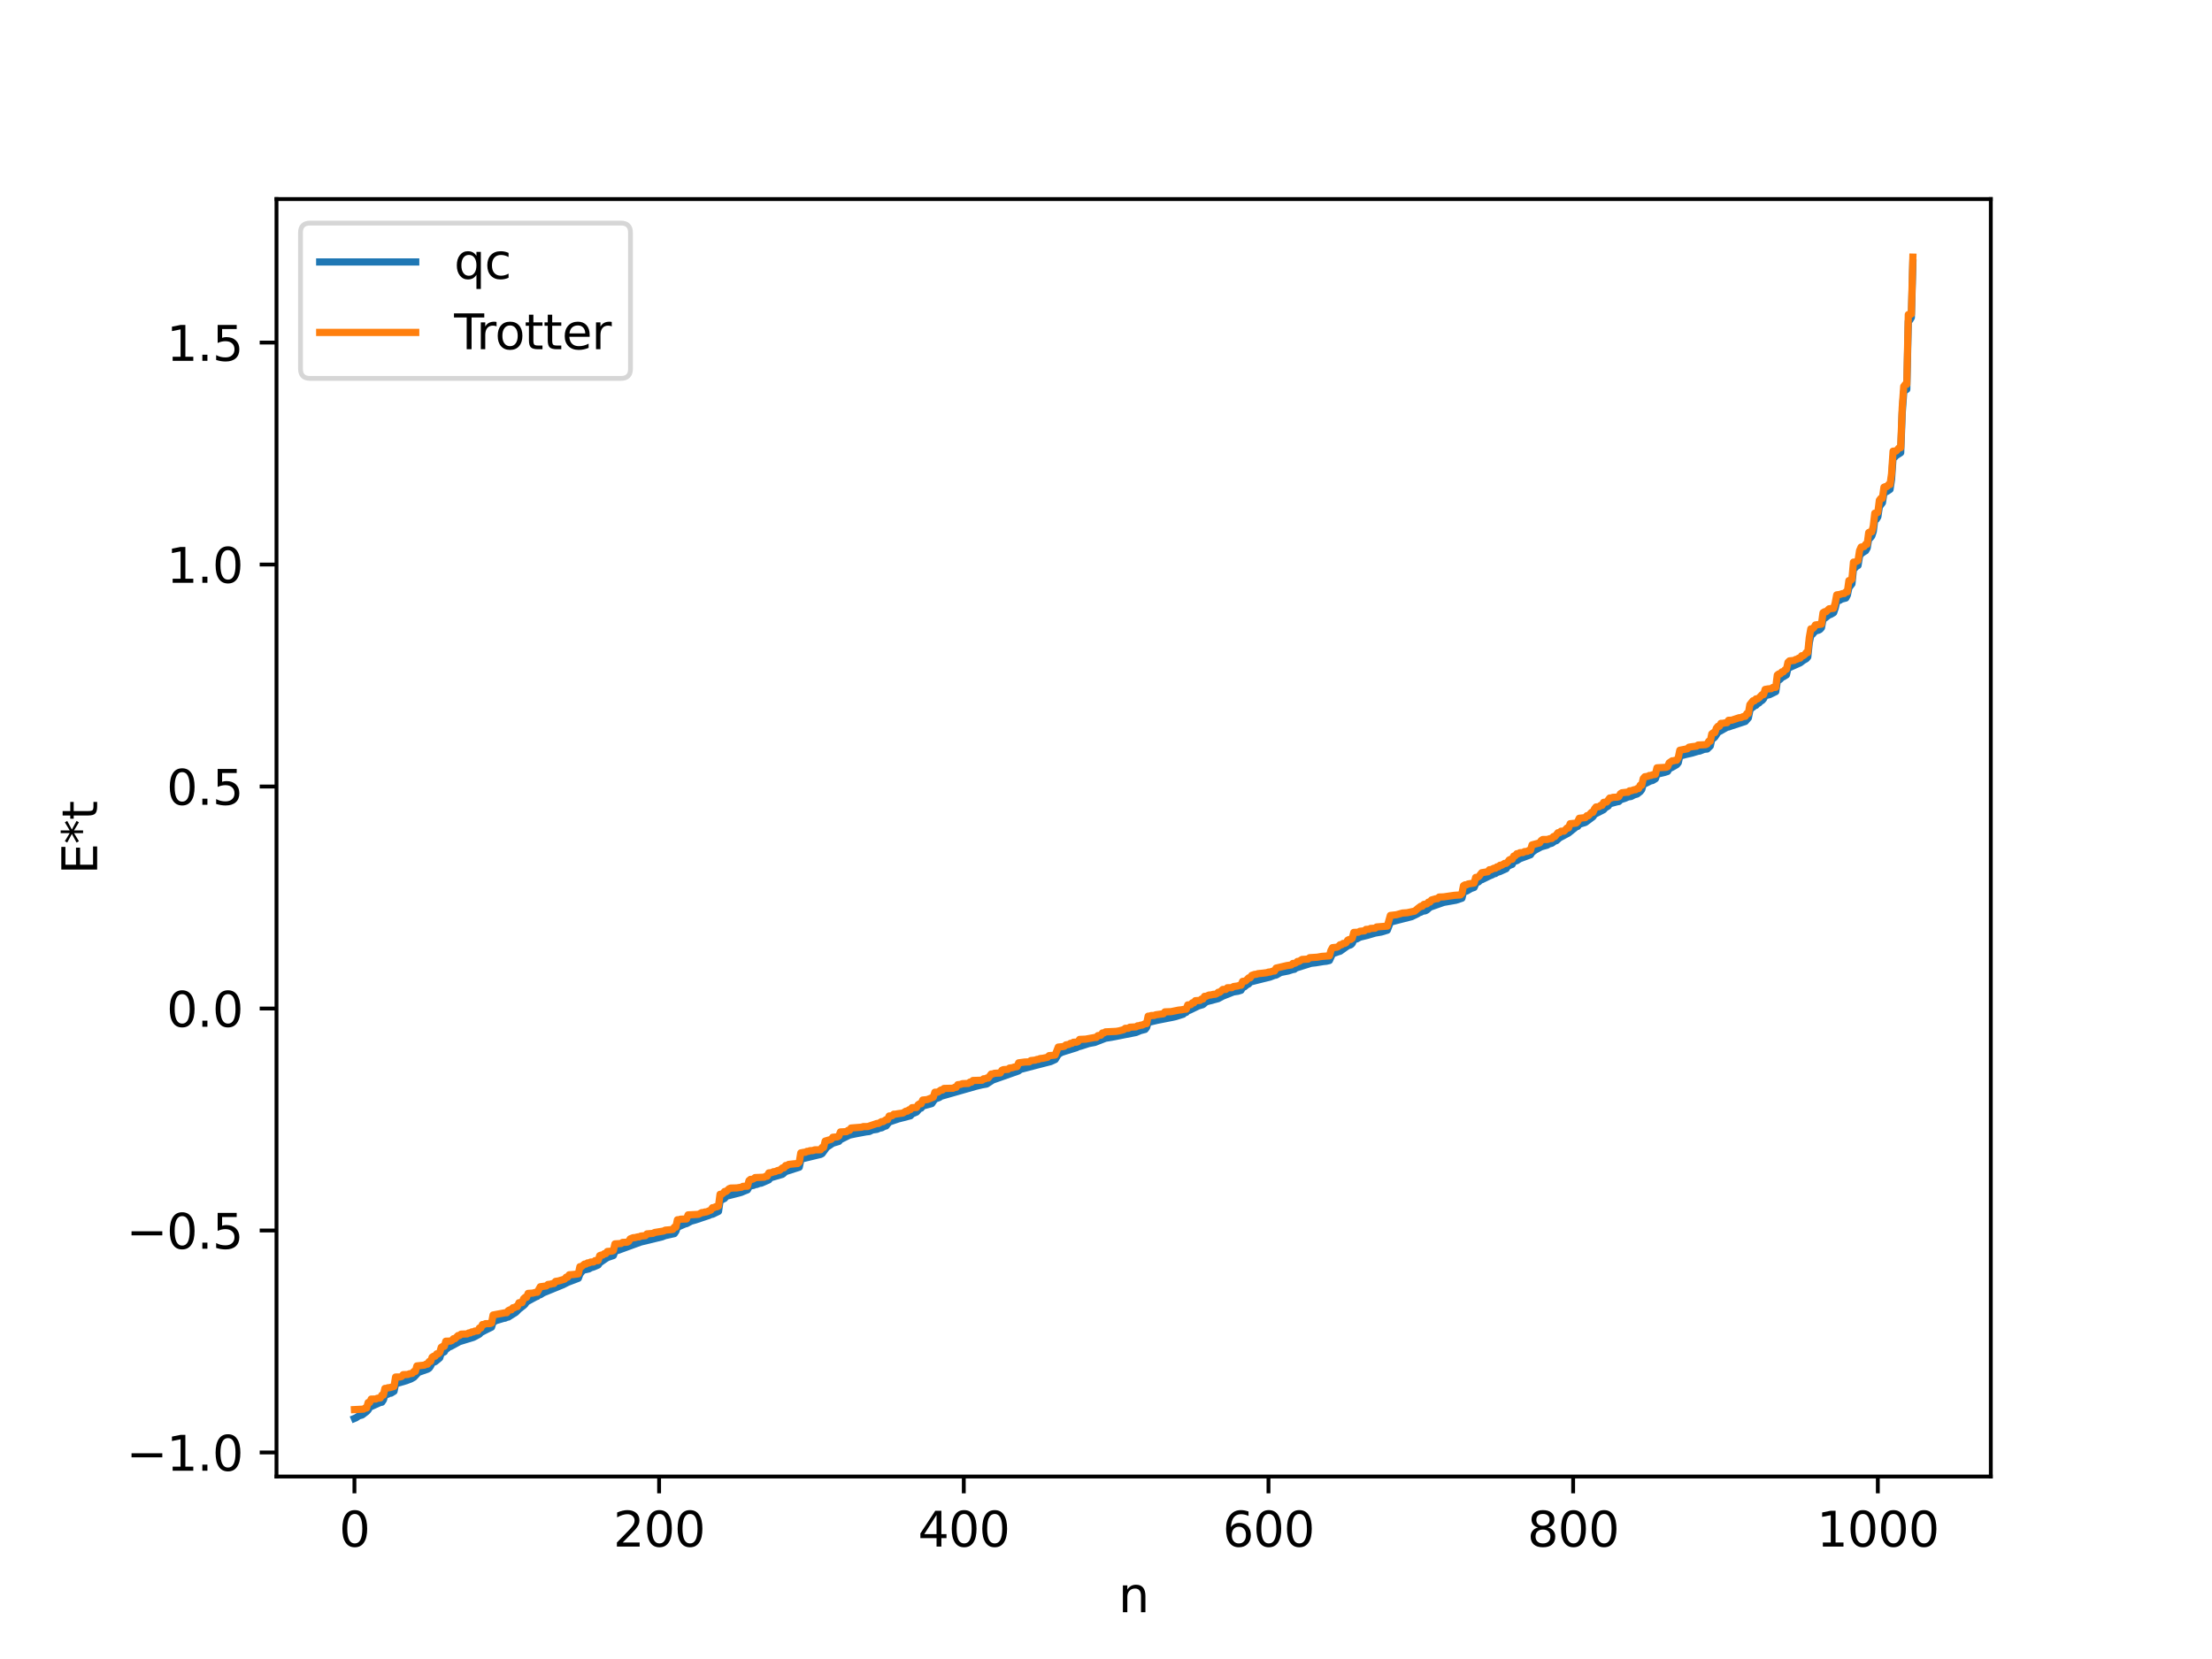 <?xml version="1.0" encoding="utf-8" standalone="no"?>
<!DOCTYPE svg PUBLIC "-//W3C//DTD SVG 1.1//EN"
  "http://www.w3.org/Graphics/SVG/1.1/DTD/svg11.dtd">
<svg xmlns:xlink="http://www.w3.org/1999/xlink" width="460.8pt" height="345.6pt" viewBox="0 0 460.8 345.6" xmlns="http://www.w3.org/2000/svg" version="1.1">
 <defs>
  <style type="text/css">*{stroke-linejoin: round; stroke-linecap: butt}</style>
 </defs>
 <g id="figure_1">
  <g id="patch_1">
   <path d="M 0 345.6 
L 460.8 345.6 
L 460.8 0 
L 0 0 
z
" style="fill: #ffffff"/>
  </g>
  <g id="axes_1">
   <g id="patch_2">
    <path d="M 57.6 307.584 
L 414.72 307.584 
L 414.72 41.472 
L 57.6 41.472 
z
" style="fill: #ffffff"/>
   </g>
   <g id="matplotlib.axis_1">
    <g id="xtick_1">
     <g id="line2d_1">
      <defs>
       <path id="m798a62970d" d="M 0 0 
L 0 3.5 
" style="stroke: #000000; stroke-width: 0.8"/>
      </defs>
      <g>
       <use xlink:href="#m798a62970d" x="73.833" y="307.584" style="stroke: #000000; stroke-width: 0.8"/>
      </g>
     </g>
     <g id="text_1">
      <!-- 0 -->
      <g transform="translate(70.651 322.182) scale(0.1 -0.1)">
       <defs>
        <path id="DejaVuSans-30" d="M 2034 4250 
Q 1547 4250 1301 3770 
Q 1056 3291 1056 2328 
Q 1056 1369 1301 889 
Q 1547 409 2034 409 
Q 2525 409 2770 889 
Q 3016 1369 3016 2328 
Q 3016 3291 2770 3770 
Q 2525 4250 2034 4250 
z
M 2034 4750 
Q 2819 4750 3233 4129 
Q 3647 3509 3647 2328 
Q 3647 1150 3233 529 
Q 2819 -91 2034 -91 
Q 1250 -91 836 529 
Q 422 1150 422 2328 
Q 422 3509 836 4129 
Q 1250 4750 2034 4750 
z
" transform="scale(0.016)"/>
       </defs>
       <use xlink:href="#DejaVuSans-30"/>
      </g>
     </g>
    </g>
    <g id="xtick_2">
     <g id="line2d_2">
      <g>
       <use xlink:href="#m798a62970d" x="137.304" y="307.584" style="stroke: #000000; stroke-width: 0.8"/>
      </g>
     </g>
     <g id="text_2">
      <!-- 200 -->
      <g transform="translate(127.76 322.182) scale(0.1 -0.1)">
       <defs>
        <path id="DejaVuSans-32" d="M 1228 531 
L 3431 531 
L 3431 0 
L 469 0 
L 469 531 
Q 828 903 1448 1529 
Q 2069 2156 2228 2338 
Q 2531 2678 2651 2914 
Q 2772 3150 2772 3378 
Q 2772 3750 2511 3984 
Q 2250 4219 1831 4219 
Q 1534 4219 1204 4116 
Q 875 4013 500 3803 
L 500 4441 
Q 881 4594 1212 4672 
Q 1544 4750 1819 4750 
Q 2544 4750 2975 4387 
Q 3406 4025 3406 3419 
Q 3406 3131 3298 2873 
Q 3191 2616 2906 2266 
Q 2828 2175 2409 1742 
Q 1991 1309 1228 531 
z
" transform="scale(0.016)"/>
       </defs>
       <use xlink:href="#DejaVuSans-32"/>
       <use xlink:href="#DejaVuSans-30" x="63.623"/>
       <use xlink:href="#DejaVuSans-30" x="127.246"/>
      </g>
     </g>
    </g>
    <g id="xtick_3">
     <g id="line2d_3">
      <g>
       <use xlink:href="#m798a62970d" x="200.775" y="307.584" style="stroke: #000000; stroke-width: 0.8"/>
      </g>
     </g>
     <g id="text_3">
      <!-- 400 -->
      <g transform="translate(191.231 322.182) scale(0.1 -0.1)">
       <defs>
        <path id="DejaVuSans-34" d="M 2419 4116 
L 825 1625 
L 2419 1625 
L 2419 4116 
z
M 2253 4666 
L 3047 4666 
L 3047 1625 
L 3713 1625 
L 3713 1100 
L 3047 1100 
L 3047 0 
L 2419 0 
L 2419 1100 
L 313 1100 
L 313 1709 
L 2253 4666 
z
" transform="scale(0.016)"/>
       </defs>
       <use xlink:href="#DejaVuSans-34"/>
       <use xlink:href="#DejaVuSans-30" x="63.623"/>
       <use xlink:href="#DejaVuSans-30" x="127.246"/>
      </g>
     </g>
    </g>
    <g id="xtick_4">
     <g id="line2d_4">
      <g>
       <use xlink:href="#m798a62970d" x="264.246" y="307.584" style="stroke: #000000; stroke-width: 0.8"/>
      </g>
     </g>
     <g id="text_4">
      <!-- 600 -->
      <g transform="translate(254.702 322.182) scale(0.1 -0.1)">
       <defs>
        <path id="DejaVuSans-36" d="M 2113 2584 
Q 1688 2584 1439 2293 
Q 1191 2003 1191 1497 
Q 1191 994 1439 701 
Q 1688 409 2113 409 
Q 2538 409 2786 701 
Q 3034 994 3034 1497 
Q 3034 2003 2786 2293 
Q 2538 2584 2113 2584 
z
M 3366 4563 
L 3366 3988 
Q 3128 4100 2886 4159 
Q 2644 4219 2406 4219 
Q 1781 4219 1451 3797 
Q 1122 3375 1075 2522 
Q 1259 2794 1537 2939 
Q 1816 3084 2150 3084 
Q 2853 3084 3261 2657 
Q 3669 2231 3669 1497 
Q 3669 778 3244 343 
Q 2819 -91 2113 -91 
Q 1303 -91 875 529 
Q 447 1150 447 2328 
Q 447 3434 972 4092 
Q 1497 4750 2381 4750 
Q 2619 4750 2861 4703 
Q 3103 4656 3366 4563 
z
" transform="scale(0.016)"/>
       </defs>
       <use xlink:href="#DejaVuSans-36"/>
       <use xlink:href="#DejaVuSans-30" x="63.623"/>
       <use xlink:href="#DejaVuSans-30" x="127.246"/>
      </g>
     </g>
    </g>
    <g id="xtick_5">
     <g id="line2d_5">
      <g>
       <use xlink:href="#m798a62970d" x="327.717" y="307.584" style="stroke: #000000; stroke-width: 0.8"/>
      </g>
     </g>
     <g id="text_5">
      <!-- 800 -->
      <g transform="translate(318.173 322.182) scale(0.1 -0.1)">
       <defs>
        <path id="DejaVuSans-38" d="M 2034 2216 
Q 1584 2216 1326 1975 
Q 1069 1734 1069 1313 
Q 1069 891 1326 650 
Q 1584 409 2034 409 
Q 2484 409 2743 651 
Q 3003 894 3003 1313 
Q 3003 1734 2745 1975 
Q 2488 2216 2034 2216 
z
M 1403 2484 
Q 997 2584 770 2862 
Q 544 3141 544 3541 
Q 544 4100 942 4425 
Q 1341 4750 2034 4750 
Q 2731 4750 3128 4425 
Q 3525 4100 3525 3541 
Q 3525 3141 3298 2862 
Q 3072 2584 2669 2484 
Q 3125 2378 3379 2068 
Q 3634 1759 3634 1313 
Q 3634 634 3220 271 
Q 2806 -91 2034 -91 
Q 1263 -91 848 271 
Q 434 634 434 1313 
Q 434 1759 690 2068 
Q 947 2378 1403 2484 
z
M 1172 3481 
Q 1172 3119 1398 2916 
Q 1625 2713 2034 2713 
Q 2441 2713 2670 2916 
Q 2900 3119 2900 3481 
Q 2900 3844 2670 4047 
Q 2441 4250 2034 4250 
Q 1625 4250 1398 4047 
Q 1172 3844 1172 3481 
z
" transform="scale(0.016)"/>
       </defs>
       <use xlink:href="#DejaVuSans-38"/>
       <use xlink:href="#DejaVuSans-30" x="63.623"/>
       <use xlink:href="#DejaVuSans-30" x="127.246"/>
      </g>
     </g>
    </g>
    <g id="xtick_6">
     <g id="line2d_6">
      <g>
       <use xlink:href="#m798a62970d" x="391.188" y="307.584" style="stroke: #000000; stroke-width: 0.8"/>
      </g>
     </g>
     <g id="text_6">
      <!-- 1000 -->
      <g transform="translate(378.463 322.182) scale(0.1 -0.1)">
       <defs>
        <path id="DejaVuSans-31" d="M 794 531 
L 1825 531 
L 1825 4091 
L 703 3866 
L 703 4441 
L 1819 4666 
L 2450 4666 
L 2450 531 
L 3481 531 
L 3481 0 
L 794 0 
L 794 531 
z
" transform="scale(0.016)"/>
       </defs>
       <use xlink:href="#DejaVuSans-31"/>
       <use xlink:href="#DejaVuSans-30" x="63.623"/>
       <use xlink:href="#DejaVuSans-30" x="127.246"/>
       <use xlink:href="#DejaVuSans-30" x="190.869"/>
      </g>
     </g>
    </g>
    <g id="text_7">
     <!-- n -->
     <g transform="translate(232.991 335.861) scale(0.1 -0.1)">
      <defs>
       <path id="DejaVuSans-6e" d="M 3513 2113 
L 3513 0 
L 2938 0 
L 2938 2094 
Q 2938 2591 2744 2837 
Q 2550 3084 2163 3084 
Q 1697 3084 1428 2787 
Q 1159 2491 1159 1978 
L 1159 0 
L 581 0 
L 581 3500 
L 1159 3500 
L 1159 2956 
Q 1366 3272 1645 3428 
Q 1925 3584 2291 3584 
Q 2894 3584 3203 3211 
Q 3513 2838 3513 2113 
z
" transform="scale(0.016)"/>
      </defs>
      <use xlink:href="#DejaVuSans-6e"/>
     </g>
    </g>
   </g>
   <g id="matplotlib.axis_2">
    <g id="ytick_1">
     <g id="line2d_7">
      <defs>
       <path id="maf804257ff" d="M 0 0 
L -3.5 0 
" style="stroke: #000000; stroke-width: 0.8"/>
      </defs>
      <g>
       <use xlink:href="#maf804257ff" x="57.6" y="302.578" style="stroke: #000000; stroke-width: 0.8"/>
      </g>
     </g>
     <g id="text_8">
      <!-- −1.0 -->
      <g transform="translate(26.317 306.377) scale(0.1 -0.1)">
       <defs>
        <path id="DejaVuSans-2212" d="M 678 2272 
L 4684 2272 
L 4684 1741 
L 678 1741 
L 678 2272 
z
" transform="scale(0.016)"/>
        <path id="DejaVuSans-2e" d="M 684 794 
L 1344 794 
L 1344 0 
L 684 0 
L 684 794 
z
" transform="scale(0.016)"/>
       </defs>
       <use xlink:href="#DejaVuSans-2212"/>
       <use xlink:href="#DejaVuSans-31" x="83.789"/>
       <use xlink:href="#DejaVuSans-2e" x="147.412"/>
       <use xlink:href="#DejaVuSans-30" x="179.199"/>
      </g>
     </g>
    </g>
    <g id="ytick_2">
     <g id="line2d_8">
      <g>
       <use xlink:href="#maf804257ff" x="57.6" y="256.335" style="stroke: #000000; stroke-width: 0.8"/>
      </g>
     </g>
     <g id="text_9">
      <!-- −0.5 -->
      <g transform="translate(26.317 260.134) scale(0.1 -0.1)">
       <defs>
        <path id="DejaVuSans-35" d="M 691 4666 
L 3169 4666 
L 3169 4134 
L 1269 4134 
L 1269 2991 
Q 1406 3038 1543 3061 
Q 1681 3084 1819 3084 
Q 2600 3084 3056 2656 
Q 3513 2228 3513 1497 
Q 3513 744 3044 326 
Q 2575 -91 1722 -91 
Q 1428 -91 1123 -41 
Q 819 9 494 109 
L 494 744 
Q 775 591 1075 516 
Q 1375 441 1709 441 
Q 2250 441 2565 725 
Q 2881 1009 2881 1497 
Q 2881 1984 2565 2268 
Q 2250 2553 1709 2553 
Q 1456 2553 1204 2497 
Q 953 2441 691 2322 
L 691 4666 
z
" transform="scale(0.016)"/>
       </defs>
       <use xlink:href="#DejaVuSans-2212"/>
       <use xlink:href="#DejaVuSans-30" x="83.789"/>
       <use xlink:href="#DejaVuSans-2e" x="147.412"/>
       <use xlink:href="#DejaVuSans-35" x="179.199"/>
      </g>
     </g>
    </g>
    <g id="ytick_3">
     <g id="line2d_9">
      <g>
       <use xlink:href="#maf804257ff" x="57.6" y="210.092" style="stroke: #000000; stroke-width: 0.8"/>
      </g>
     </g>
     <g id="text_10">
      <!-- 0.0 -->
      <g transform="translate(34.697 213.892) scale(0.1 -0.1)">
       <use xlink:href="#DejaVuSans-30"/>
       <use xlink:href="#DejaVuSans-2e" x="63.623"/>
       <use xlink:href="#DejaVuSans-30" x="95.41"/>
      </g>
     </g>
    </g>
    <g id="ytick_4">
     <g id="line2d_10">
      <g>
       <use xlink:href="#maf804257ff" x="57.6" y="163.849" style="stroke: #000000; stroke-width: 0.8"/>
      </g>
     </g>
     <g id="text_11">
      <!-- 0.5 -->
      <g transform="translate(34.697 167.649) scale(0.1 -0.1)">
       <use xlink:href="#DejaVuSans-30"/>
       <use xlink:href="#DejaVuSans-2e" x="63.623"/>
       <use xlink:href="#DejaVuSans-35" x="95.41"/>
      </g>
     </g>
    </g>
    <g id="ytick_5">
     <g id="line2d_11">
      <g>
       <use xlink:href="#maf804257ff" x="57.6" y="117.606" style="stroke: #000000; stroke-width: 0.8"/>
      </g>
     </g>
     <g id="text_12">
      <!-- 1.0 -->
      <g transform="translate(34.697 121.406) scale(0.1 -0.1)">
       <use xlink:href="#DejaVuSans-31"/>
       <use xlink:href="#DejaVuSans-2e" x="63.623"/>
       <use xlink:href="#DejaVuSans-30" x="95.41"/>
      </g>
     </g>
    </g>
    <g id="ytick_6">
     <g id="line2d_12">
      <g>
       <use xlink:href="#maf804257ff" x="57.6" y="71.364" style="stroke: #000000; stroke-width: 0.8"/>
      </g>
     </g>
     <g id="text_13">
      <!-- 1.5 -->
      <g transform="translate(34.697 75.163) scale(0.1 -0.1)">
       <use xlink:href="#DejaVuSans-31"/>
       <use xlink:href="#DejaVuSans-2e" x="63.623"/>
       <use xlink:href="#DejaVuSans-35" x="95.41"/>
      </g>
     </g>
    </g>
    <g id="text_14">
     <!-- E*t -->
     <g transform="translate(20.238 182.148) rotate(-90) scale(0.1 -0.1)">
      <defs>
       <path id="DejaVuSans-45" d="M 628 4666 
L 3578 4666 
L 3578 4134 
L 1259 4134 
L 1259 2753 
L 3481 2753 
L 3481 2222 
L 1259 2222 
L 1259 531 
L 3634 531 
L 3634 0 
L 628 0 
L 628 4666 
z
" transform="scale(0.016)"/>
       <path id="DejaVuSans-2a" d="M 3009 3897 
L 1888 3291 
L 3009 2681 
L 2828 2375 
L 1778 3009 
L 1778 1831 
L 1422 1831 
L 1422 3009 
L 372 2375 
L 191 2681 
L 1313 3291 
L 191 3897 
L 372 4206 
L 1422 3572 
L 1422 4750 
L 1778 4750 
L 1778 3572 
L 2828 4206 
L 3009 3897 
z
" transform="scale(0.016)"/>
       <path id="DejaVuSans-74" d="M 1172 4494 
L 1172 3500 
L 2356 3500 
L 2356 3053 
L 1172 3053 
L 1172 1153 
Q 1172 725 1289 603 
Q 1406 481 1766 481 
L 2356 481 
L 2356 0 
L 1766 0 
Q 1100 0 847 248 
Q 594 497 594 1153 
L 594 3053 
L 172 3053 
L 172 3500 
L 594 3500 
L 594 4494 
L 1172 4494 
z
" transform="scale(0.016)"/>
      </defs>
      <use xlink:href="#DejaVuSans-45"/>
      <use xlink:href="#DejaVuSans-2a" x="63.184"/>
      <use xlink:href="#DejaVuSans-74" x="113.184"/>
     </g>
    </g>
   </g>
   <g id="line2d_13">
    <path d="M 73.833 295.488 
L 74.15 295.356 
L 74.785 294.934 
L 75.42 294.775 
L 76.372 294.055 
L 76.689 293.716 
L 77.006 293.152 
L 79.228 292.155 
L 79.545 292.11 
L 79.862 291.638 
L 80.18 290.626 
L 80.815 290.433 
L 81.132 290.231 
L 81.449 290.223 
L 82.084 289.83 
L 82.401 288.275 
L 84.623 287.63 
L 85.575 287.271 
L 86.21 286.919 
L 87.162 285.893 
L 89.066 285.226 
L 89.383 285.034 
L 89.7 284.584 
L 90.018 283.91 
L 90.653 283.661 
L 91.605 282.87 
L 91.922 281.909 
L 92.557 281.615 
L 92.874 281.066 
L 93.191 280.905 
L 93.509 280.584 
L 93.826 280.526 
L 95.73 279.481 
L 98.586 278.608 
L 99.856 277.939 
L 100.173 277.588 
L 101.443 276.938 
L 102.395 276.471 
L 102.712 275.45 
L 103.347 275.106 
L 104.934 274.632 
L 105.251 274.591 
L 105.568 274.409 
L 105.886 274.371 
L 107.472 273.367 
L 108.107 272.719 
L 109.059 271.983 
L 109.377 271.68 
L 109.694 271.213 
L 111.598 270.171 
L 111.915 270.065 
L 112.233 269.739 
L 112.55 269.721 
L 113.185 269.318 
L 115.089 268.537 
L 117.31 267.626 
L 118.262 267.136 
L 120.484 266.29 
L 120.801 265.412 
L 121.436 264.623 
L 122.705 264.332 
L 123.023 264.122 
L 123.658 263.927 
L 124.61 263.52 
L 124.927 263.052 
L 126.514 261.976 
L 127.783 261.547 
L 128.1 260.668 
L 128.735 260.473 
L 133.496 258.733 
L 137.939 257.657 
L 138.573 257.406 
L 139.208 257.267 
L 139.843 257.122 
L 140.477 256.986 
L 140.795 256.514 
L 141.112 255.663 
L 142.699 254.966 
L 143.016 254.903 
L 143.968 254.395 
L 144.92 254.128 
L 147.777 253.167 
L 148.094 252.992 
L 148.411 252.958 
L 149.681 252.352 
L 149.998 250.14 
L 150.95 249.648 
L 151.267 249.207 
L 153.806 248.564 
L 154.441 248.384 
L 155.076 248.112 
L 155.71 247.863 
L 156.028 247.285 
L 156.345 247.04 
L 156.98 246.938 
L 157.297 246.767 
L 157.615 246.748 
L 158.249 246.501 
L 158.567 246.479 
L 160.153 245.789 
L 160.471 245.371 
L 163.01 244.626 
L 163.644 244.07 
L 166.5 243.153 
L 166.818 241.656 
L 167.135 241.4 
L 170.943 240.481 
L 171.261 240.314 
L 172.213 239.008 
L 173.482 238.155 
L 174.752 237.774 
L 175.069 237.41 
L 176.973 236.46 
L 178.243 236.196 
L 180.464 235.782 
L 181.099 235.713 
L 181.734 235.398 
L 182.686 235.264 
L 183.32 234.98 
L 183.638 234.964 
L 184.272 234.625 
L 184.59 234.55 
L 185.224 233.738 
L 187.129 233.096 
L 189.667 232.437 
L 189.985 232.06 
L 190.937 231.655 
L 191.572 230.92 
L 191.889 230.85 
L 192.206 230.414 
L 193.158 230.153 
L 193.793 229.982 
L 194.11 229.893 
L 194.745 228.97 
L 195.697 228.62 
L 196.015 228.381 
L 196.649 228.198 
L 203.314 226.293 
L 204.583 225.989 
L 205.535 225.822 
L 206.805 224.99 
L 212.2 223.089 
L 212.517 222.793 
L 215.691 221.964 
L 218.864 221.149 
L 219.816 220.714 
L 220.451 219.672 
L 221.086 219.254 
L 221.72 219.041 
L 224.259 218.255 
L 224.577 218.079 
L 225.211 217.916 
L 226.798 217.394 
L 228.067 217.157 
L 230.289 216.29 
L 232.193 215.962 
L 234.097 215.585 
L 236.636 215.089 
L 237.588 214.69 
L 238.54 214.448 
L 238.858 214.046 
L 239.175 212.997 
L 241.079 212.55 
L 244.253 211.927 
L 244.887 211.782 
L 246.474 211.283 
L 246.791 210.973 
L 247.109 210.893 
L 247.426 210.513 
L 247.743 210.48 
L 249.648 209.555 
L 250.6 209.275 
L 251.234 208.711 
L 253.773 208.034 
L 254.725 207.517 
L 256.947 206.638 
L 257.899 206.492 
L 258.534 206.289 
L 258.851 205.712 
L 259.168 205.622 
L 259.803 205.114 
L 260.12 204.972 
L 260.438 204.572 
L 262.977 203.932 
L 264.563 203.545 
L 265.515 203.175 
L 265.833 203.134 
L 266.785 202.589 
L 267.42 202.46 
L 268.372 202.271 
L 269.324 201.965 
L 269.641 201.926 
L 269.958 201.659 
L 273.132 200.672 
L 274.084 200.568 
L 275.671 200.309 
L 276.305 200.243 
L 276.94 200.094 
L 277.575 198.693 
L 278.844 198.243 
L 279.162 198.166 
L 280.748 197.034 
L 281.383 196.82 
L 281.7 196.526 
L 282.018 195.778 
L 282.653 195.583 
L 283.287 195.237 
L 284.874 194.844 
L 286.461 194.378 
L 287.73 194.161 
L 289 193.781 
L 289.634 192.101 
L 290.904 191.769 
L 294.077 190.958 
L 295.347 190.335 
L 295.664 190.111 
L 295.981 190.036 
L 296.299 189.837 
L 296.934 189.733 
L 297.251 189.559 
L 297.886 188.99 
L 300.742 187.983 
L 303.281 187.537 
L 304.55 187.116 
L 304.867 185.81 
L 305.502 185.636 
L 306.454 185.085 
L 307.089 184.868 
L 307.406 184.113 
L 307.724 183.811 
L 308.041 183.696 
L 308.358 183.33 
L 308.676 183.265 
L 310.262 182.488 
L 310.897 182.226 
L 311.215 182.022 
L 311.532 181.977 
L 311.849 181.752 
L 312.484 181.545 
L 313.753 180.976 
L 314.071 180.466 
L 314.705 180.177 
L 315.023 180.066 
L 315.34 179.44 
L 315.975 179.298 
L 316.61 178.89 
L 318.831 178.06 
L 319.148 177.568 
L 319.783 177.094 
L 321.053 176.409 
L 322.322 176.058 
L 322.639 175.821 
L 323.274 175.662 
L 323.909 175.208 
L 324.226 175.125 
L 324.861 174.546 
L 326.765 173.523 
L 328.352 172.248 
L 328.669 172.15 
L 328.986 171.702 
L 329.621 171.52 
L 330.256 171.325 
L 331.843 170.146 
L 332.16 169.639 
L 334.064 168.676 
L 334.381 168.291 
L 335.016 167.92 
L 335.334 167.444 
L 336.92 167.017 
L 337.238 166.97 
L 337.555 166.607 
L 338.507 166.305 
L 339.142 166.021 
L 339.777 165.927 
L 340.411 165.594 
L 341.046 165.41 
L 341.681 164.906 
L 341.998 164.506 
L 342.315 163.428 
L 343.902 162.657 
L 344.22 162.611 
L 344.854 162.23 
L 345.172 161.284 
L 346.758 160.911 
L 347.393 160.702 
L 347.71 160.15 
L 348.345 159.833 
L 349.297 159.285 
L 349.615 158.892 
L 349.932 157.468 
L 350.567 157.34 
L 351.201 157.169 
L 352.471 156.883 
L 353.74 156.498 
L 354.058 156.463 
L 355.01 156.098 
L 355.644 156.031 
L 356.279 155.422 
L 356.596 153.976 
L 356.914 153.832 
L 357.231 153.551 
L 357.866 152.572 
L 359.77 151.49 
L 360.087 151.447 
L 360.722 151.221 
L 363.578 150.286 
L 364.213 149.567 
L 364.53 147.975 
L 364.848 147.483 
L 365.165 147.347 
L 365.482 146.993 
L 365.8 146.935 
L 366.117 146.597 
L 366.434 146.442 
L 366.752 146.094 
L 367.069 145.933 
L 367.386 145.564 
L 367.704 144.925 
L 368.656 144.696 
L 369.925 144.076 
L 370.243 141.915 
L 370.877 141.467 
L 371.195 141.103 
L 371.512 140.985 
L 372.147 140.588 
L 372.464 139.212 
L 375.003 138.083 
L 375.638 137.592 
L 376.272 137.233 
L 376.59 136.864 
L 376.907 133.907 
L 377.224 132.379 
L 377.542 132.159 
L 378.177 131.444 
L 378.811 131.29 
L 379.129 131.126 
L 379.446 130.761 
L 379.763 129.063 
L 380.398 128.586 
L 381.033 128.085 
L 381.35 128.005 
L 381.985 127.63 
L 382.302 126.7 
L 382.62 125.328 
L 382.937 125.124 
L 383.254 125.059 
L 383.572 124.825 
L 384.524 124.581 
L 384.841 123.974 
L 385.158 122.438 
L 385.793 121.622 
L 386.11 118.508 
L 386.428 118.306 
L 386.745 117.948 
L 387.062 117.797 
L 387.38 115.863 
L 387.697 115.352 
L 388.332 114.914 
L 388.649 114.733 
L 388.967 114.18 
L 389.284 112.287 
L 389.601 112.07 
L 389.919 111.681 
L 390.236 110.729 
L 390.553 108.255 
L 390.871 108.18 
L 391.188 107.68 
L 391.505 105.565 
L 392.14 104.729 
L 392.458 102.661 
L 393.092 102.371 
L 393.727 101.947 
L 394.044 99.874 
L 394.362 95.319 
L 394.679 95.249 
L 394.996 94.911 
L 395.948 94.303 
L 396.266 86.016 
L 396.583 81.654 
L 396.9 81.297 
L 397.218 81.11 
L 397.535 66.948 
L 397.853 66.684 
L 398.17 66.142 
L 398.487 54.758 
L 398.487 54.758 
" clip-path="url(#p3ca0324f6d)" style="fill: none; stroke: #1f77b4; stroke-width: 1.5; stroke-linecap: square"/>
   </g>
   <g id="line2d_14">
    <path d="M 73.833 293.645 
L 75.737 293.548 
L 76.054 293.315 
L 76.372 293.315 
L 76.689 292.173 
L 77.006 292.173 
L 77.324 291.455 
L 78.276 291.451 
L 78.593 291.286 
L 79.228 291.22 
L 79.545 290.634 
L 79.862 290.634 
L 80.18 289.236 
L 80.497 289.236 
L 80.815 289.085 
L 81.132 289.085 
L 82.084 288.813 
L 82.401 286.859 
L 83.353 286.85 
L 83.671 286.742 
L 83.988 286.368 
L 84.94 286.334 
L 85.258 286.195 
L 85.892 286.092 
L 86.21 285.7 
L 86.527 285.7 
L 86.844 284.549 
L 88.431 284.375 
L 88.748 284.17 
L 89.066 284.17 
L 89.383 283.63 
L 89.7 283.63 
L 90.018 282.731 
L 90.335 282.521 
L 90.653 282.521 
L 90.97 282.028 
L 91.287 282.028 
L 91.605 281.734 
L 91.922 280.664 
L 92.239 280.471 
L 92.557 280.471 
L 92.874 279.394 
L 93.826 279.375 
L 94.143 279.242 
L 94.461 278.874 
L 94.778 278.874 
L 95.413 278.223 
L 95.73 278.223 
L 96.048 277.926 
L 97.317 277.878 
L 97.634 277.677 
L 97.952 277.677 
L 98.269 277.46 
L 98.586 277.46 
L 98.904 277.282 
L 99.539 277.244 
L 99.856 276.65 
L 100.173 276.65 
L 100.491 275.929 
L 100.808 275.929 
L 101.125 275.743 
L 102.077 275.732 
L 102.395 275.618 
L 102.712 273.941 
L 105.251 273.462 
L 105.568 273.462 
L 105.886 273.021 
L 106.203 272.859 
L 106.52 272.859 
L 106.838 272.428 
L 107.155 272.428 
L 107.472 272.188 
L 107.79 272.188 
L 108.107 271.382 
L 108.742 271.381 
L 109.059 270.561 
L 109.377 270.265 
L 109.694 270.265 
L 110.011 269.437 
L 110.963 269.38 
L 111.598 269.21 
L 111.915 269.21 
L 112.55 268.055 
L 113.82 267.881 
L 114.137 267.582 
L 114.772 267.505 
L 115.089 267.383 
L 115.406 267.383 
L 115.724 266.942 
L 116.358 266.843 
L 117.628 266.464 
L 117.945 266.062 
L 118.262 266.062 
L 118.58 265.564 
L 119.532 265.491 
L 120.484 265.361 
L 120.801 263.871 
L 121.119 263.871 
L 121.753 263.334 
L 122.071 263.334 
L 122.388 263.09 
L 122.705 263.09 
L 123.023 262.911 
L 123.658 262.884 
L 123.975 262.604 
L 124.61 262.602 
L 124.927 261.571 
L 125.244 261.451 
L 125.562 261.451 
L 125.879 261.164 
L 126.196 261.164 
L 126.514 260.704 
L 127.466 260.638 
L 127.783 260.496 
L 128.1 259.125 
L 129.37 259.05 
L 129.687 258.815 
L 130.639 258.774 
L 130.957 258.606 
L 131.274 258.082 
L 131.909 257.833 
L 132.226 257.833 
L 132.861 257.666 
L 133.178 257.666 
L 133.496 257.491 
L 134.448 257.409 
L 134.765 257.044 
L 136.034 256.934 
L 136.352 256.752 
L 138.256 256.443 
L 138.573 256.262 
L 139.525 256.184 
L 140.16 256.113 
L 140.477 255.637 
L 140.795 255.637 
L 141.112 254.106 
L 141.429 254.106 
L 141.747 253.981 
L 143.016 253.931 
L 143.334 253.084 
L 145.238 252.984 
L 145.555 252.95 
L 146.19 252.606 
L 146.507 252.606 
L 146.824 252.475 
L 147.142 252.475 
L 148.094 252.077 
L 148.411 251.585 
L 148.729 251.585 
L 149.046 251.391 
L 149.363 251.391 
L 149.681 251.225 
L 149.998 248.795 
L 150.315 248.795 
L 150.633 248.586 
L 150.95 248.207 
L 151.267 248.207 
L 151.902 247.616 
L 152.22 247.495 
L 153.489 247.467 
L 154.124 247.361 
L 154.441 247.338 
L 154.758 247.134 
L 155.71 247.104 
L 156.028 245.946 
L 156.345 245.684 
L 156.662 245.684 
L 156.98 245.568 
L 157.297 245.313 
L 159.201 245.231 
L 159.519 245.026 
L 159.836 245.026 
L 160.153 244.337 
L 160.788 244.273 
L 161.105 244.094 
L 161.423 244.094 
L 162.058 243.812 
L 162.375 243.812 
L 163.01 243.285 
L 163.327 243.285 
L 163.644 242.805 
L 163.962 242.805 
L 164.279 242.57 
L 165.231 242.463 
L 166.183 242.375 
L 166.5 242.109 
L 166.818 240.172 
L 167.453 240.046 
L 167.77 240.046 
L 168.087 239.848 
L 168.405 239.848 
L 168.722 239.705 
L 169.357 239.687 
L 169.674 239.538 
L 170.943 239.52 
L 171.261 239.031 
L 171.578 239.031 
L 171.896 237.71 
L 173.165 237.336 
L 173.482 236.911 
L 174.434 236.831 
L 174.752 236.654 
L 175.069 235.806 
L 176.339 235.743 
L 176.656 235.471 
L 176.973 235.471 
L 177.291 234.986 
L 179.512 234.812 
L 179.829 234.688 
L 180.781 234.681 
L 182.686 234.037 
L 183.003 234.037 
L 183.638 233.658 
L 183.955 233.658 
L 184.59 233.241 
L 184.907 233.241 
L 185.224 232.484 
L 185.859 232.431 
L 186.177 232.109 
L 186.494 232.109 
L 187.129 231.996 
L 188.081 231.872 
L 188.715 231.469 
L 189.033 231.469 
L 189.35 231.194 
L 189.667 231.136 
L 189.985 230.746 
L 190.937 230.706 
L 191.254 230.143 
L 191.572 229.938 
L 191.889 229.938 
L 192.206 229.164 
L 193.158 229.066 
L 194.428 228.559 
L 194.745 227.531 
L 195.38 227.509 
L 196.015 227.064 
L 196.332 227.064 
L 196.649 226.744 
L 198.553 226.698 
L 198.871 226.505 
L 199.188 226.505 
L 199.505 225.968 
L 200.14 225.898 
L 200.458 225.75 
L 201.727 225.696 
L 202.044 225.423 
L 202.362 225.423 
L 202.679 225.086 
L 204.583 225.027 
L 204.9 224.734 
L 205.218 224.734 
L 205.535 224.579 
L 205.853 224.579 
L 206.487 223.739 
L 206.805 223.739 
L 207.122 223.593 
L 208.391 223.513 
L 208.709 222.962 
L 209.026 222.824 
L 209.978 222.763 
L 210.296 222.497 
L 210.93 222.418 
L 211.248 222.291 
L 211.882 222.19 
L 212.2 221.41 
L 213.469 221.24 
L 214.421 221.206 
L 214.739 220.938 
L 215.691 220.836 
L 216.008 220.693 
L 216.325 220.693 
L 216.643 220.524 
L 217.277 220.453 
L 218.229 220.248 
L 218.547 219.906 
L 219.181 219.859 
L 219.816 219.776 
L 220.451 218.126 
L 221.403 218.03 
L 221.72 217.963 
L 222.038 217.673 
L 222.672 217.569 
L 222.99 217.348 
L 223.307 217.348 
L 223.624 217.114 
L 224.259 217.103 
L 224.577 216.967 
L 224.894 216.529 
L 226.163 216.472 
L 228.067 216.121 
L 228.385 216.121 
L 228.702 215.744 
L 229.337 215.653 
L 229.654 215.186 
L 229.972 215.186 
L 230.289 214.959 
L 232.51 214.854 
L 233.145 214.746 
L 234.097 214.489 
L 234.415 214.216 
L 235.049 214.211 
L 235.367 213.988 
L 236.636 213.916 
L 236.953 213.701 
L 237.271 213.701 
L 237.588 213.556 
L 237.905 213.556 
L 238.54 213.247 
L 238.858 213.247 
L 239.175 211.688 
L 239.492 211.688 
L 239.81 211.551 
L 240.444 211.54 
L 240.762 211.399 
L 241.396 211.312 
L 242.348 211.188 
L 242.666 210.791 
L 243.935 210.747 
L 245.522 210.424 
L 246.157 210.357 
L 246.791 210.233 
L 247.109 210.233 
L 247.426 209.343 
L 248.061 209.293 
L 248.378 208.911 
L 248.696 208.911 
L 249.013 208.461 
L 249.965 208.404 
L 250.282 208.123 
L 250.6 208.123 
L 250.917 207.559 
L 251.234 207.559 
L 251.869 207.276 
L 252.186 207.276 
L 252.821 207.126 
L 253.139 207.126 
L 253.456 207.011 
L 253.773 206.709 
L 254.091 206.709 
L 254.725 206.12 
L 255.36 206.113 
L 255.677 205.772 
L 256.629 205.748 
L 256.947 205.518 
L 257.899 205.385 
L 258.216 205.244 
L 258.534 205.244 
L 258.851 204.445 
L 259.486 204.347 
L 260.12 203.708 
L 260.438 203.708 
L 260.755 203.192 
L 261.39 202.971 
L 261.707 202.971 
L 262.024 202.837 
L 262.977 202.742 
L 263.929 202.624 
L 264.246 202.5 
L 264.563 202.5 
L 265.198 202.28 
L 265.515 202.28 
L 265.833 201.674 
L 268.054 201.153 
L 269.006 201.013 
L 269.324 200.698 
L 269.641 200.698 
L 269.958 200.577 
L 270.276 200.287 
L 270.593 200.287 
L 271.228 199.873 
L 272.497 199.796 
L 272.815 199.506 
L 274.401 199.406 
L 275.353 199.235 
L 276.94 199.122 
L 277.258 197.992 
L 277.575 197.413 
L 278.527 197.317 
L 278.844 197.129 
L 279.162 196.805 
L 279.479 196.805 
L 279.796 196.531 
L 280.114 196.531 
L 280.431 196.37 
L 280.748 195.851 
L 281.066 195.703 
L 281.383 195.703 
L 281.7 195.452 
L 282.018 194.236 
L 282.97 194.199 
L 283.287 194.003 
L 284.239 193.909 
L 284.557 193.607 
L 285.191 193.593 
L 285.509 193.414 
L 286.461 193.358 
L 286.778 193.103 
L 289 192.925 
L 289.634 190.706 
L 290.904 190.559 
L 292.173 190.203 
L 293.125 190.139 
L 294.712 189.8 
L 295.347 189.258 
L 295.981 188.783 
L 296.299 188.783 
L 296.616 188.4 
L 297.251 188.292 
L 297.568 187.918 
L 297.886 187.918 
L 298.203 187.484 
L 299.155 187.212 
L 299.472 187.212 
L 299.79 186.872 
L 300.742 186.836 
L 301.377 186.741 
L 302.963 186.51 
L 304.233 186.423 
L 304.55 186.099 
L 304.867 184.506 
L 305.185 184.33 
L 305.502 184.33 
L 305.82 184.147 
L 306.454 184.052 
L 307.089 183.953 
L 307.406 182.783 
L 307.724 182.783 
L 308.041 182.614 
L 308.676 181.797 
L 309.945 181.597 
L 310.262 181.179 
L 310.58 181.179 
L 311.215 180.866 
L 311.532 180.866 
L 311.849 180.571 
L 312.167 180.571 
L 312.484 180.246 
L 312.801 180.246 
L 313.436 179.855 
L 313.753 179.855 
L 314.071 179.586 
L 314.388 179.149 
L 314.705 178.997 
L 315.023 178.997 
L 315.34 178.333 
L 315.658 178.267 
L 315.975 177.848 
L 316.292 177.848 
L 316.61 177.631 
L 317.244 177.606 
L 317.562 177.408 
L 318.196 177.345 
L 318.514 177.126 
L 318.831 177.126 
L 319.148 176.005 
L 320.735 175.581 
L 321.053 175.101 
L 321.37 174.889 
L 322.322 174.882 
L 322.957 174.676 
L 323.274 174.676 
L 323.591 174.276 
L 323.909 174.276 
L 324.543 173.474 
L 324.861 173.474 
L 325.178 173.158 
L 325.813 173.147 
L 326.448 172.473 
L 326.765 172.473 
L 327.082 171.597 
L 328.034 171.499 
L 328.352 171.461 
L 328.669 171.138 
L 328.986 170.462 
L 330.256 170.322 
L 330.573 169.928 
L 330.891 169.928 
L 331.525 169.232 
L 331.843 169.232 
L 332.16 168.505 
L 332.477 168.108 
L 333.112 168.049 
L 333.429 167.775 
L 333.747 167.775 
L 334.064 167.142 
L 334.699 167.074 
L 335.334 166.239 
L 335.651 166.239 
L 335.968 166.103 
L 336.92 166.051 
L 337.238 165.956 
L 337.555 165.356 
L 337.872 165.147 
L 338.824 165.039 
L 339.142 165.039 
L 339.459 164.745 
L 339.777 164.745 
L 340.411 164.515 
L 340.729 164.515 
L 341.046 164.269 
L 341.363 164.269 
L 341.681 163.573 
L 341.998 163.573 
L 342.315 162.183 
L 342.633 161.814 
L 343.267 161.725 
L 343.585 161.548 
L 343.902 161.548 
L 344.22 161.408 
L 344.854 161.313 
L 345.172 159.951 
L 347.076 159.845 
L 347.393 159.717 
L 347.71 158.923 
L 348.345 158.493 
L 348.662 158.493 
L 348.98 158.367 
L 349.297 158.367 
L 349.615 157.829 
L 349.932 156.289 
L 351.519 155.983 
L 351.836 155.657 
L 352.471 155.55 
L 353.423 155.437 
L 353.74 155.205 
L 355.327 155.124 
L 355.644 154.967 
L 355.962 154.412 
L 356.279 154.412 
L 356.596 152.873 
L 356.914 152.628 
L 357.231 152.628 
L 357.548 151.699 
L 357.866 151.308 
L 358.183 151.308 
L 358.5 150.687 
L 358.818 150.687 
L 359.453 150.574 
L 359.77 150.551 
L 360.087 150.047 
L 360.722 150.034 
L 362.309 149.508 
L 362.626 149.508 
L 363.261 149.228 
L 363.578 149.228 
L 363.896 148.644 
L 364.213 148.644 
L 364.53 146.793 
L 365.165 145.99 
L 365.482 145.99 
L 365.8 145.591 
L 366.117 145.591 
L 366.434 145.372 
L 367.069 144.707 
L 367.386 144.707 
L 367.704 143.621 
L 368.339 143.51 
L 368.973 143.462 
L 369.291 143.219 
L 369.925 143.185 
L 370.243 140.622 
L 370.56 140.385 
L 370.877 140.385 
L 371.195 139.962 
L 371.512 139.962 
L 371.829 139.547 
L 372.147 139.423 
L 372.464 137.981 
L 372.781 137.673 
L 373.734 137.581 
L 374.051 137.381 
L 374.368 137.323 
L 374.686 137.104 
L 375.003 137.104 
L 375.32 136.604 
L 375.638 136.604 
L 375.955 136.379 
L 376.272 135.939 
L 376.59 135.939 
L 376.907 132.793 
L 377.224 131 
L 377.542 131 
L 377.859 130.744 
L 378.177 130.19 
L 379.446 130.023 
L 379.763 127.644 
L 380.081 127.443 
L 380.398 127.443 
L 381.033 126.822 
L 381.985 126.719 
L 382.302 125.616 
L 382.62 123.926 
L 383.254 123.838 
L 383.889 123.638 
L 384.206 123.638 
L 384.524 123.294 
L 384.841 123.294 
L 385.158 120.949 
L 385.476 120.949 
L 385.793 120.63 
L 386.11 117.103 
L 386.428 117.103 
L 387.062 116.784 
L 387.38 114.702 
L 387.697 113.966 
L 388.332 113.863 
L 388.649 113.373 
L 388.967 113.373 
L 389.284 110.937 
L 389.601 110.796 
L 389.919 110.796 
L 390.236 109.619 
L 390.553 106.905 
L 390.871 106.905 
L 391.188 106.744 
L 391.505 104.206 
L 391.823 103.802 
L 392.14 103.802 
L 392.458 101.494 
L 392.775 101.363 
L 393.092 101.363 
L 393.41 100.944 
L 393.727 100.944 
L 394.044 98.721 
L 394.362 93.983 
L 394.996 93.965 
L 395.631 93.263 
L 395.948 93.263 
L 396.266 84.92 
L 396.583 80.49 
L 396.9 80.072 
L 397.218 80.072 
L 397.535 65.532 
L 398.17 65.433 
L 398.487 53.568 
L 398.487 53.568 
" clip-path="url(#p3ca0324f6d)" style="fill: none; stroke: #ff7f0e; stroke-width: 1.5; stroke-linecap: square"/>
   </g>
   <g id="patch_3">
    <path d="M 57.6 307.584 
L 57.6 41.472 
" style="fill: none; stroke: #000000; stroke-width: 0.8; stroke-linejoin: miter; stroke-linecap: square"/>
   </g>
   <g id="patch_4">
    <path d="M 414.72 307.584 
L 414.72 41.472 
" style="fill: none; stroke: #000000; stroke-width: 0.8; stroke-linejoin: miter; stroke-linecap: square"/>
   </g>
   <g id="patch_5">
    <path d="M 57.6 307.584 
L 414.72 307.584 
" style="fill: none; stroke: #000000; stroke-width: 0.8; stroke-linejoin: miter; stroke-linecap: square"/>
   </g>
   <g id="patch_6">
    <path d="M 57.6 41.472 
L 414.72 41.472 
" style="fill: none; stroke: #000000; stroke-width: 0.8; stroke-linejoin: miter; stroke-linecap: square"/>
   </g>
   <g id="legend_1">
    <g id="patch_7">
     <path d="M 64.6 78.828 
L 129.342 78.828 
Q 131.342 78.828 131.342 76.828 
L 131.342 48.472 
Q 131.342 46.472 129.342 46.472 
L 64.6 46.472 
Q 62.6 46.472 62.6 48.472 
L 62.6 76.828 
Q 62.6 78.828 64.6 78.828 
z
" style="fill: #ffffff; opacity: 0.8; stroke: #cccccc; stroke-linejoin: miter"/>
    </g>
    <g id="line2d_15">
     <path d="M 66.6 54.57 
L 76.6 54.57 
L 86.6 54.57 
" style="fill: none; stroke: #1f77b4; stroke-width: 1.5; stroke-linecap: square"/>
    </g>
    <g id="text_15">
     <!-- qc -->
     <g transform="translate(94.6 58.07) scale(0.1 -0.1)">
      <defs>
       <path id="DejaVuSans-71" d="M 947 1747 
Q 947 1113 1208 752 
Q 1469 391 1925 391 
Q 2381 391 2643 752 
Q 2906 1113 2906 1747 
Q 2906 2381 2643 2742 
Q 2381 3103 1925 3103 
Q 1469 3103 1208 2742 
Q 947 2381 947 1747 
z
M 2906 525 
Q 2725 213 2448 61 
Q 2172 -91 1784 -91 
Q 1150 -91 751 415 
Q 353 922 353 1747 
Q 353 2572 751 3078 
Q 1150 3584 1784 3584 
Q 2172 3584 2448 3432 
Q 2725 3281 2906 2969 
L 2906 3500 
L 3481 3500 
L 3481 -1331 
L 2906 -1331 
L 2906 525 
z
" transform="scale(0.016)"/>
       <path id="DejaVuSans-63" d="M 3122 3366 
L 3122 2828 
Q 2878 2963 2633 3030 
Q 2388 3097 2138 3097 
Q 1578 3097 1268 2742 
Q 959 2388 959 1747 
Q 959 1106 1268 751 
Q 1578 397 2138 397 
Q 2388 397 2633 464 
Q 2878 531 3122 666 
L 3122 134 
Q 2881 22 2623 -34 
Q 2366 -91 2075 -91 
Q 1284 -91 818 406 
Q 353 903 353 1747 
Q 353 2603 823 3093 
Q 1294 3584 2113 3584 
Q 2378 3584 2631 3529 
Q 2884 3475 3122 3366 
z
" transform="scale(0.016)"/>
      </defs>
      <use xlink:href="#DejaVuSans-71"/>
      <use xlink:href="#DejaVuSans-63" x="63.477"/>
     </g>
    </g>
    <g id="line2d_16">
     <path d="M 66.6 69.249 
L 76.6 69.249 
L 86.6 69.249 
" style="fill: none; stroke: #ff7f0e; stroke-width: 1.5; stroke-linecap: square"/>
    </g>
    <g id="text_16">
     <!-- Trotter -->
     <g transform="translate(94.6 72.749) scale(0.1 -0.1)">
      <defs>
       <path id="DejaVuSans-54" d="M -19 4666 
L 3928 4666 
L 3928 4134 
L 2272 4134 
L 2272 0 
L 1638 0 
L 1638 4134 
L -19 4134 
L -19 4666 
z
" transform="scale(0.016)"/>
       <path id="DejaVuSans-72" d="M 2631 2963 
Q 2534 3019 2420 3045 
Q 2306 3072 2169 3072 
Q 1681 3072 1420 2755 
Q 1159 2438 1159 1844 
L 1159 0 
L 581 0 
L 581 3500 
L 1159 3500 
L 1159 2956 
Q 1341 3275 1631 3429 
Q 1922 3584 2338 3584 
Q 2397 3584 2469 3576 
Q 2541 3569 2628 3553 
L 2631 2963 
z
" transform="scale(0.016)"/>
       <path id="DejaVuSans-6f" d="M 1959 3097 
Q 1497 3097 1228 2736 
Q 959 2375 959 1747 
Q 959 1119 1226 758 
Q 1494 397 1959 397 
Q 2419 397 2687 759 
Q 2956 1122 2956 1747 
Q 2956 2369 2687 2733 
Q 2419 3097 1959 3097 
z
M 1959 3584 
Q 2709 3584 3137 3096 
Q 3566 2609 3566 1747 
Q 3566 888 3137 398 
Q 2709 -91 1959 -91 
Q 1206 -91 779 398 
Q 353 888 353 1747 
Q 353 2609 779 3096 
Q 1206 3584 1959 3584 
z
" transform="scale(0.016)"/>
       <path id="DejaVuSans-65" d="M 3597 1894 
L 3597 1613 
L 953 1613 
Q 991 1019 1311 708 
Q 1631 397 2203 397 
Q 2534 397 2845 478 
Q 3156 559 3463 722 
L 3463 178 
Q 3153 47 2828 -22 
Q 2503 -91 2169 -91 
Q 1331 -91 842 396 
Q 353 884 353 1716 
Q 353 2575 817 3079 
Q 1281 3584 2069 3584 
Q 2775 3584 3186 3129 
Q 3597 2675 3597 1894 
z
M 3022 2063 
Q 3016 2534 2758 2815 
Q 2500 3097 2075 3097 
Q 1594 3097 1305 2825 
Q 1016 2553 972 2059 
L 3022 2063 
z
" transform="scale(0.016)"/>
      </defs>
      <use xlink:href="#DejaVuSans-54"/>
      <use xlink:href="#DejaVuSans-72" x="46.334"/>
      <use xlink:href="#DejaVuSans-6f" x="85.197"/>
      <use xlink:href="#DejaVuSans-74" x="146.379"/>
      <use xlink:href="#DejaVuSans-74" x="185.588"/>
      <use xlink:href="#DejaVuSans-65" x="224.797"/>
      <use xlink:href="#DejaVuSans-72" x="286.32"/>
     </g>
    </g>
   </g>
  </g>
 </g>
 <defs>
  <clipPath id="p3ca0324f6d">
   <rect x="57.6" y="41.472" width="357.12" height="266.112"/>
  </clipPath>
 </defs>
</svg>
